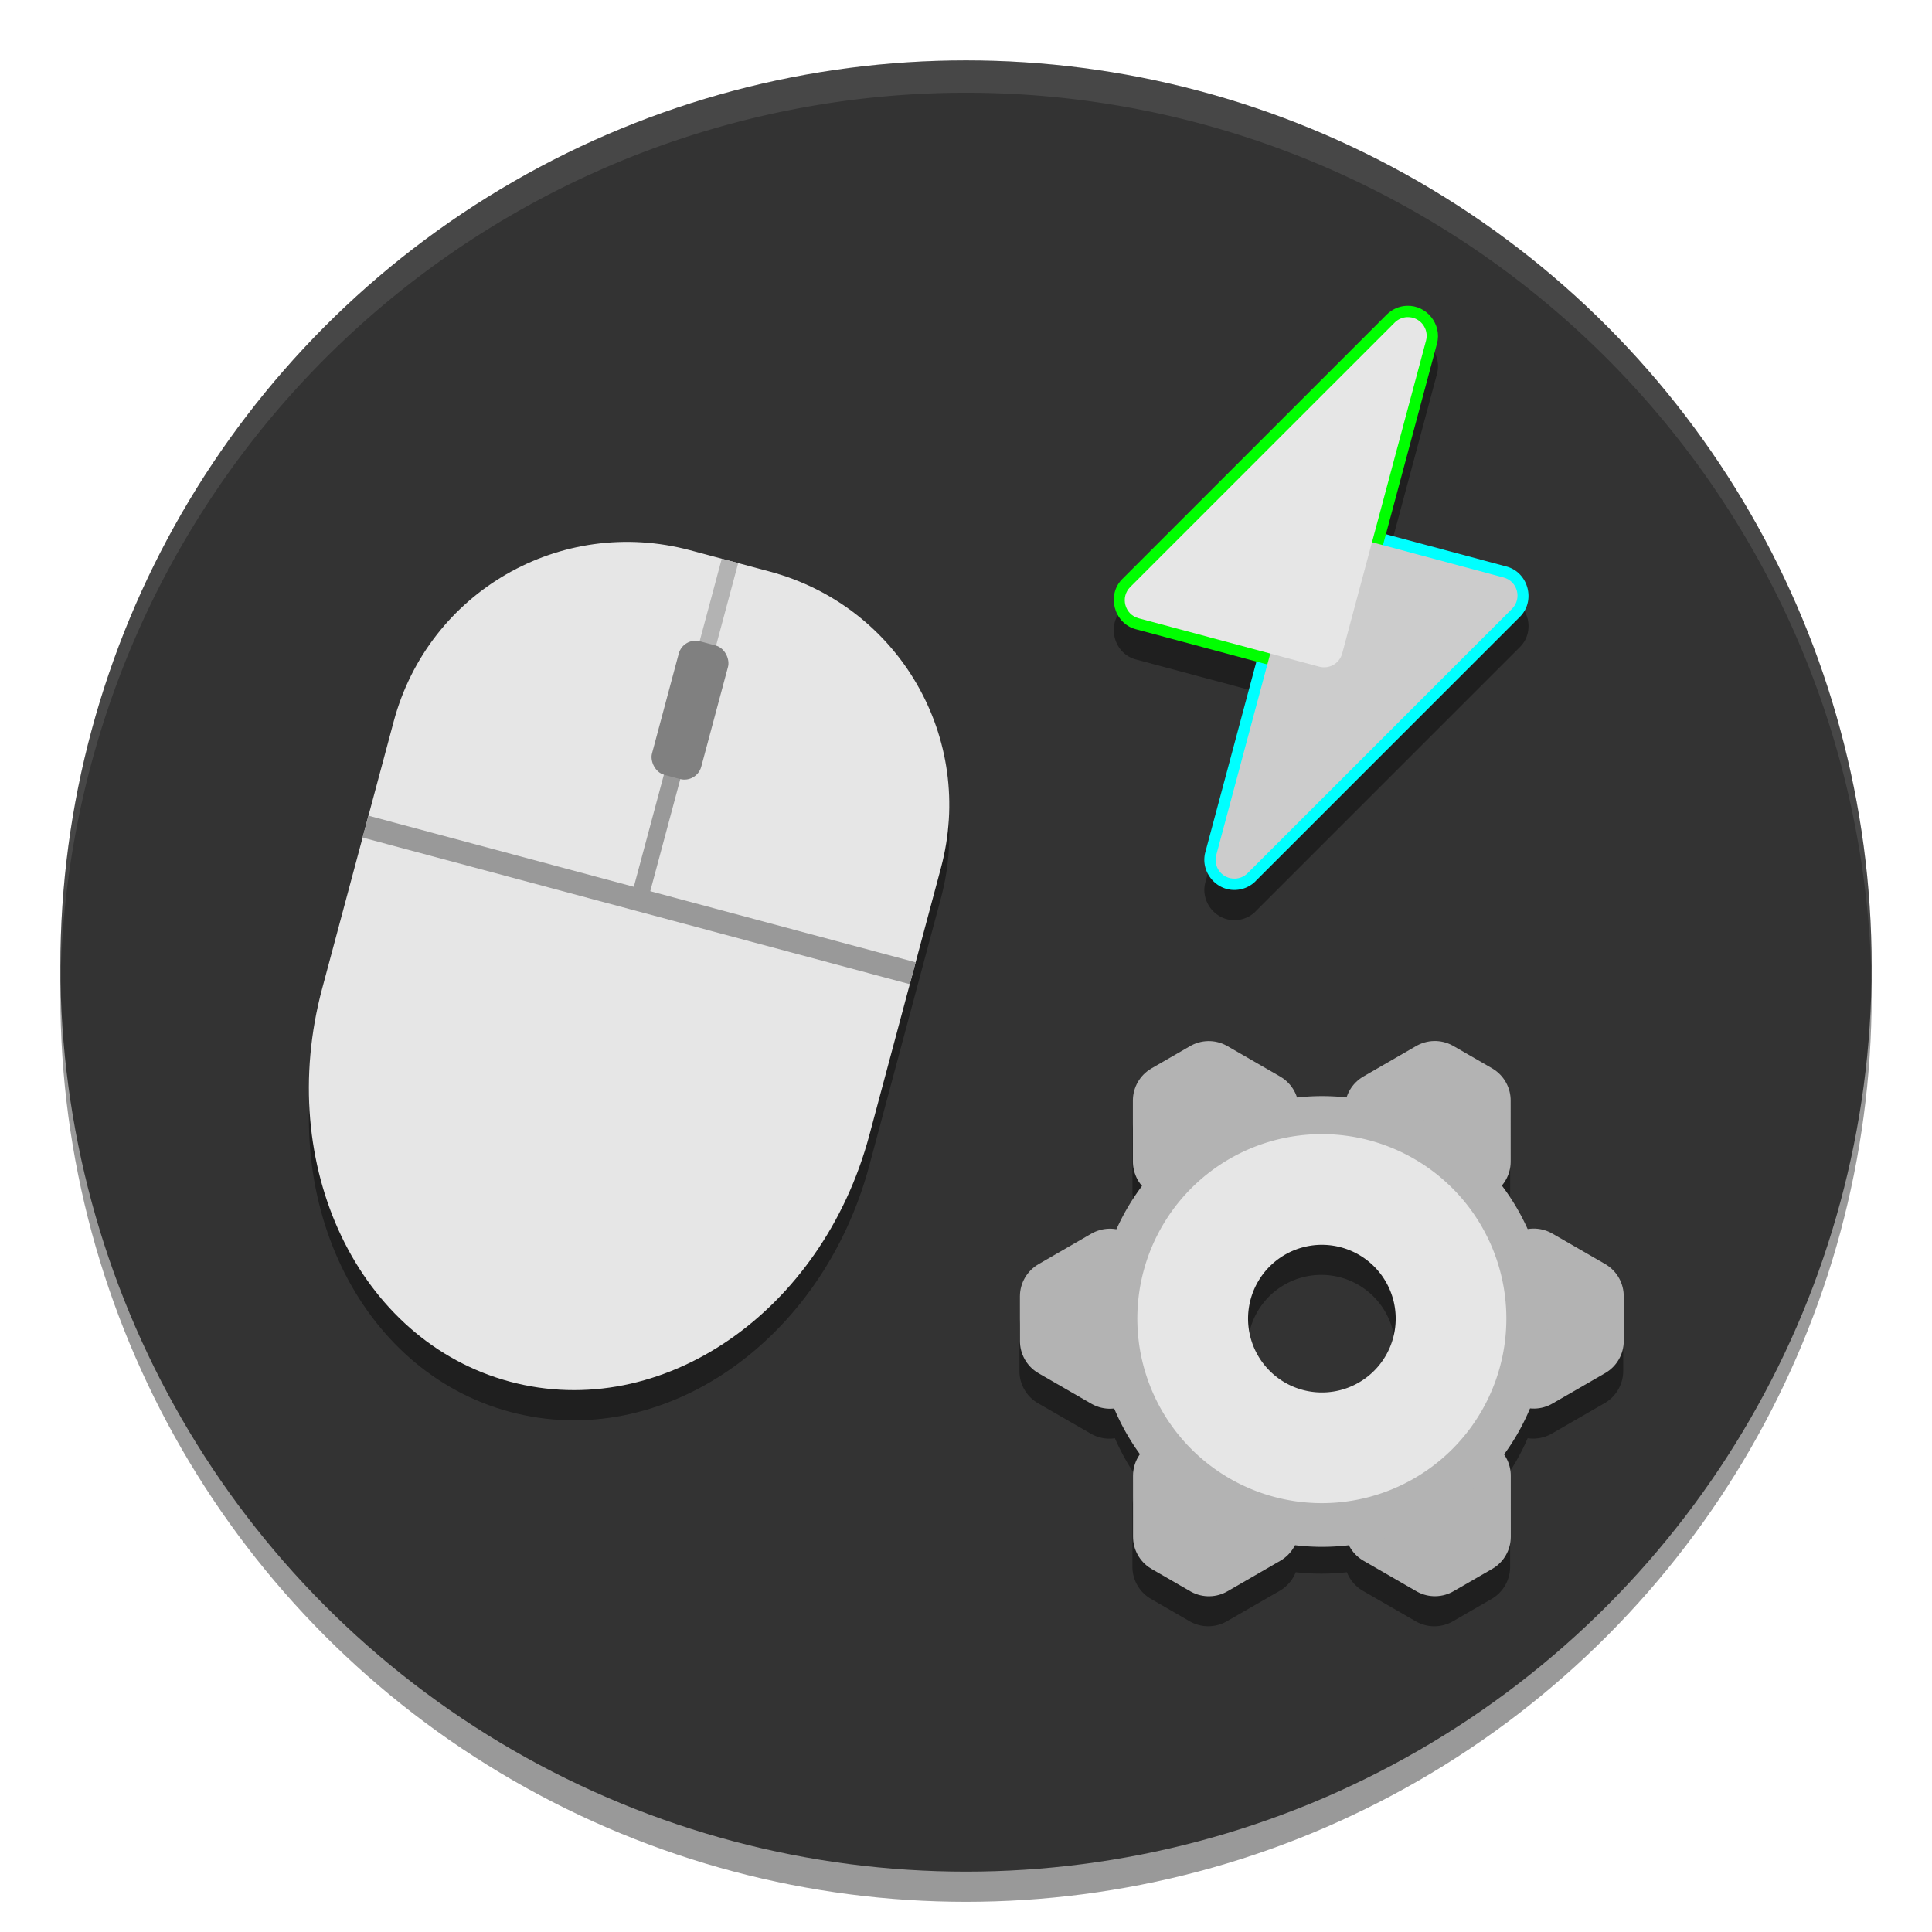 <?xml version="1.0" encoding="UTF-8" standalone="no"?>
<svg
   xmlns:dc="http://purl.org/dc/elements/1.1/"
   xmlns:cc="http://creativecommons.org/ns#"
   xmlns:rdf="http://www.w3.org/1999/02/22-rdf-syntax-ns#"
   xmlns:svg="http://www.w3.org/2000/svg"
   xmlns="http://www.w3.org/2000/svg"
   xmlns:sodipodi="http://sodipodi.sourceforge.net/DTD/sodipodi-0.dtd"
   xmlns:inkscape="http://www.inkscape.org/namespaces/inkscape"
   sodipodi:docname="org.freedesktop.Piper.svg"
   inkscape:version="1.0.1 (3bc2e813f5, 2020-09-07)"
   id="svg8"
   version="1.1"
   viewBox="0 0 67.733 67.733"
   height="256"
   width="256">
  <defs
     id="defs2" />
  <sodipodi:namedview
     inkscape:window-maximized="1"
     inkscape:window-y="27"
     inkscape:window-x="2004"
     inkscape:window-height="1016"
     inkscape:window-width="1836"
     units="px"
     showgrid="false"
     inkscape:document-rotation="0"
     inkscape:current-layer="layer12"
     inkscape:document-units="px"
     inkscape:cy="139.47711"
     inkscape:cx="171.67045"
     inkscape:zoom="2"
     inkscape:pageshadow="2"
     inkscape:pageopacity="0.0"
     borderopacity="1.0"
     bordercolor="#666666"
     pagecolor="#ffffff"
     id="base" />
  <g
     inkscape:label="Background"
     id="layer2"
     inkscape:groupmode="layer">
    <g
       inkscape:groupmode="layer"
       id="layer13"
       inkscape:label="Shadow"
       style="display:inline;opacity:0.4">
      <circle
         cy="34.925"
         cx="33.867"
         id="circle1383"
         style="display:inline;opacity:1;fill:#000000;fill-opacity:1;stroke-width:1.701;paint-order:stroke fill markers"
         r="31.75" />
    </g>
    <g
       inkscape:groupmode="layer"
       id="layer10"
       inkscape:label="Colour"
       style="display:inline">
      <circle
         style="display:inline;opacity:1;fill:#333333;fill-opacity:1;stroke-width:1.701;paint-order:stroke fill markers"
         id="path1327"
         cx="33.867"
         cy="33.867"
         r="31.75" />
    </g>
    <g
       style="display:inline;opacity:0.1"
       inkscape:label="Highlight"
       id="layer1"
       inkscape:groupmode="layer">
      <path
         d="M 33.867,2.117 A 31.75,31.75 0 0 0 2.117,33.867 31.75,31.75 0 0 0 2.122,34.43 31.75,31.75 0 0 1 33.867,3.251 31.75,31.75 0 0 1 65.612,34.437 31.75,31.75 0 0 0 65.617,33.867 31.75,31.75 0 0 0 33.867,2.117 Z"
         style="display:inline;opacity:1;fill:#ffffff;fill-opacity:1;stroke-width:1.701;paint-order:stroke fill markers"
         id="circle849" />
    </g>
  </g>
  <g
     inkscape:groupmode="layer"
     id="layer7"
     inkscape:label="Icon"
     style="display:inline">
    <g
       inkscape:groupmode="layer"
       id="layer12"
       inkscape:label="Shadow"
       style="display:inline;opacity:0.4">
      <path
         id="path2801"
         style="color:#000000;font-style:normal;font-variant:normal;font-weight:normal;font-stretch:normal;font-size:medium;line-height:normal;font-family:sans-serif;font-variant-ligatures:normal;font-variant-position:normal;font-variant-caps:normal;font-variant-numeric:normal;font-variant-alternates:normal;font-variant-east-asian:normal;font-feature-settings:normal;font-variation-settings:normal;text-indent:0;text-align:start;text-decoration:none;text-decoration-line:none;text-decoration-style:solid;text-decoration-color:#000000;letter-spacing:normal;word-spacing:normal;text-transform:none;writing-mode:lr-tb;direction:ltr;text-orientation:mixed;dominant-baseline:auto;baseline-shift:baseline;text-anchor:start;white-space:normal;shape-padding:0;shape-margin:0;inline-size:0;clip-rule:nonzero;display:inline;overflow:visible;visibility:visible;isolation:auto;mix-blend-mode:normal;color-interpolation:sRGB;color-interpolation-filters:linearRGB;solid-color:#000000;solid-opacity:1;vector-effect:none;fill:#000000;fill-opacity:1;fill-rule:nonzero;stroke:none;stroke-width:2.607;stroke-linecap:butt;stroke-linejoin:round;stroke-miterlimit:4;stroke-dasharray:none;stroke-dashoffset:0;stroke-opacity:1;paint-order:stroke fill markers;color-rendering:auto;image-rendering:auto;shape-rendering:auto;text-rendering:auto;enable-background:accumulate;stop-color:#000000"
         d="m 42.371,37.551 a 1.304,1.304 0 0 0 -0.662,0.174 l -1.355,0.783 a 1.304,1.304 0 0 0 -0.652,1.129 v 2.137 a 1.304,1.304 0 0 0 0.284,0.812 7.888,7.888 0 0 0 -0.494,0.752 7.888,7.888 0 0 0 -0.404,0.803 1.304,1.304 0 0 0 -0.258,-0.013 1.304,1.304 0 0 0 -0.586,0.174 l -1.853,1.069 a 1.304,1.304 0 0 0 -0.651,1.129 v 1.566 a 1.304,1.304 0 0 0 0.651,1.129 l 1.853,1.068 a 1.304,1.304 0 0 0 0.844,0.16 7.888,7.888 0 0 0 0.897,1.554 1.304,1.304 0 0 0 -0.284,0.813 v 2.137 a 1.304,1.304 0 0 0 0.652,1.129 l 1.355,0.783 a 1.304,1.304 0 0 0 1.303,0 l 1.854,-1.068 a 1.304,1.304 0 0 0 0.561,-0.652 7.888,7.888 0 0 0 1.794,0 1.304,1.304 0 0 0 0.561,0.652 l 1.852,1.068 a 1.304,1.304 0 0 0 1.305,0 l 1.355,-0.783 a 1.304,1.304 0 0 0 0.65,-1.129 V 52.789 a 1.304,1.304 0 0 0 -0.283,-0.812 7.888,7.888 0 0 0 0.494,-0.752 7.888,7.888 0 0 0 0.404,-0.804 1.304,1.304 0 0 0 0.844,-0.16 l 1.852,-1.068 a 1.304,1.304 0 0 0 0.653,-1.129 V 46.498 A 1.304,1.304 0 0 0 56.253,45.369 L 54.402,44.301 a 1.304,1.304 0 0 0 -0.64,-0.174 1.304,1.304 0 0 0 -0.203,0.014 7.888,7.888 0 0 0 -0.899,-1.556 1.304,1.304 0 0 0 0.284,-0.811 v -2.137 a 1.304,1.304 0 0 0 -0.65,-1.129 l -1.355,-0.783 a 1.304,1.304 0 0 0 -0.643,-0.174 1.304,1.304 0 0 0 -0.662,0.174 l -1.852,1.068 a 1.304,1.304 0 0 0 -0.561,0.652 7.888,7.888 0 0 0 -1.794,0 1.304,1.304 0 0 0 -0.561,-0.652 l -1.854,-1.068 a 1.304,1.304 0 0 0 -0.64,-0.174 z m 3.956,7.144 a 2.587,2.587 26.634 0 1 1.285,0.344 2.587,2.587 26.634 0 1 0.004,0.002 2.587,2.587 26.634 0 1 0.947,3.534 2.587,2.587 26.634 0 1 -3.534,0.947 2.587,2.587 26.634 0 1 -0.947,-3.534 2.587,2.587 26.634 0 1 2.245,-1.293 z" />
      <path
         id="path2856"
         style="display:inline;fill:#000000;stroke:none;stroke-width:7.656;stroke-linecap:butt;stroke-linejoin:round;stroke-miterlimit:4;stroke-dasharray:none;paint-order:stroke fill markers"
         d="m 24.197,20.349 c -4.542,-1.217 -9.177,1.459 -10.394,6.001 l -0.807,3.013 -0.851,3.177 -0.851,3.177 c -1.664,6.211 1.274,12.357 6.588,13.781 5.314,1.424 10.932,-2.43 12.596,-8.641 l 0.851,-3.177 0.851,-3.177 0.807,-3.013 c 1.217,-4.542 -1.459,-9.177 -6.001,-10.394 L 25.592,20.722 Z" />
      <path
         id="path1045"
         style="color:#000000;font-style:normal;font-variant:normal;font-weight:normal;font-stretch:normal;font-size:medium;line-height:normal;font-family:sans-serif;font-variant-ligatures:normal;font-variant-position:normal;font-variant-caps:normal;font-variant-numeric:normal;font-variant-alternates:normal;font-variant-east-asian:normal;font-feature-settings:normal;font-variation-settings:normal;text-indent:0;text-align:start;text-decoration:none;text-decoration-line:none;text-decoration-style:solid;text-decoration-color:#000000;letter-spacing:normal;word-spacing:normal;text-transform:none;writing-mode:lr-tb;direction:ltr;text-orientation:mixed;dominant-baseline:auto;baseline-shift:baseline;text-anchor:start;white-space:normal;shape-padding:0;shape-margin:0;inline-size:0;clip-rule:nonzero;display:inline;overflow:visible;visibility:visible;isolation:auto;mix-blend-mode:normal;color-interpolation:sRGB;color-interpolation-filters:linearRGB;solid-color:#000000;solid-opacity:1;vector-effect:none;fill:#000000;fill-opacity:1;fill-rule:nonzero;stroke:none;stroke-width:0.794;stroke-linecap:square;stroke-linejoin:round;stroke-miterlimit:4;stroke-dasharray:none;stroke-dashoffset:0;stroke-opacity:1;paint-order:stroke fill markers;color-rendering:auto;image-rendering:auto;shape-rendering:auto;text-rendering:auto;enable-background:accumulate;stop-color:#000000"
         d="m 49.322,11.78 c -0.265,0.009 -0.518,0.12 -0.705,0.306 l -9.271,9.272 c -0.559,0.559 -0.293,1.555 0.471,1.76 l 4.232,1.134 -1.791,6.683 c -0.181,0.674 0.359,1.351 1.057,1.324 0.264,-0.01 0.516,-0.118 0.703,-0.304 a 0.397,0.397 0 0 0 0,-0.002 l 9.271,-9.272 c 0.559,-0.559 0.293,-1.555 -0.471,-1.76 l -4.231,-1.134 1.792,-6.681 v -0.002 c 0.18,-0.673 -0.36,-1.351 -1.057,-1.324 z" />
    </g>
    <g
       inkscape:groupmode="layer"
       id="g1939"
       inkscape:label="Graphic"
       style="display:inline">
      <g
         id="g1911"
         transform="matrix(1.033,0.596,-0.596,1.033,40.93,-17.002)">
        <g
           id="g1903">
          <path
             id="path1891"
             style="fill:#cccccc;stroke:#b3b3b3;stroke-width:2.186;stroke-linecap:butt;stroke-linejoin:round;stroke-miterlimit:4;stroke-dasharray:none;paint-order:stroke fill markers"
             d="m 29.771,35.874 -0.897,1.553 h 3.106 l -0.897,-1.553 z" />
          <path
             id="path1893"
             style="fill:#cccccc;stroke:#b3b3b3;stroke-width:2.186;stroke-linecap:butt;stroke-linejoin:round;stroke-miterlimit:4;stroke-dasharray:none;paint-order:stroke fill markers"
             d="m 29.771,51.438 -0.897,-1.553 h 3.106 l -0.897,1.553 z" />
          <path
             id="path1895"
             style="fill:#cccccc;stroke:#b3b3b3;stroke-width:2.186;stroke-linecap:butt;stroke-linejoin:round;stroke-miterlimit:4;stroke-dasharray:none;paint-order:stroke fill markers"
             d="m 36.838,39.197 -1.793,8e-6 1.553,2.69 0.897,-1.553 z" />
          <path
             id="path1897"
             style="fill:#cccccc;stroke:#b3b3b3;stroke-width:2.186;stroke-linecap:butt;stroke-linejoin:round;stroke-miterlimit:4;stroke-dasharray:none;paint-order:stroke fill markers"
             d="m 23.359,46.979 0.897,-1.553 1.553,2.69 -1.793,1e-5 z" />
          <path
             id="path1899"
             style="fill:#cccccc;stroke:#b3b3b3;stroke-width:2.186;stroke-linecap:butt;stroke-linejoin:round;stroke-miterlimit:4;stroke-dasharray:none;paint-order:stroke fill markers"
             d="m 37.495,46.979 -0.897,-1.553 -1.553,2.69 1.793,10e-6 z" />
          <path
             id="path1901"
             style="fill:#cccccc;stroke:#b3b3b3;stroke-width:2.186;stroke-linecap:butt;stroke-linejoin:round;stroke-miterlimit:4;stroke-dasharray:none;paint-order:stroke fill markers"
             d="m 24.016,39.197 1.793,8e-6 -1.553,2.69 -0.897,-1.553 z" />
        </g>
        <g
           id="g1909">
          <path
             id="path1905"
             style="fill:#b3b3b3;stroke:none;stroke-width:4.826;stroke-linecap:square;stroke-linejoin:round;stroke-miterlimit:4;stroke-dasharray:none;paint-order:stroke fill markers"
             d="M 114.832,140 A 25,25 0 0 0 90,165 a 25,25 0 0 0 25,25 25,25 0 0 0 25,-25 25,25 0 0 0 -25,-25 25,25 0 0 0 -0.168,0 z m 0.148,15 a 10,10 0 0 1 0.019,0 10,10 0 0 1 10,10 10,10 0 0 1 -10,10 10,10 0 0 1 -10,-10 10,10 0 0 1 9.98,-10 z"
             transform="scale(0.265)" />
          <path
             id="path1907"
             style="fill:#e6e6e6;stroke:none;stroke-width:1.047;stroke-linecap:square;stroke-linejoin:round;stroke-miterlimit:4;stroke-dasharray:none;paint-order:stroke fill markers"
             d="m 30.391,38.232 a 5.424,5.424 0 0 0 -5.388,5.424 5.424,5.424 0 0 0 5.424,5.424 5.424,5.424 0 0 0 5.424,-5.424 5.424,5.424 0 0 0 -5.424,-5.424 5.424,5.424 0 0 0 -0.036,0 z m 0.032,3.254 a 2.17,2.17 0 0 1 0.005,0 2.17,2.17 0 0 1 2.17,2.17 2.17,2.17 0 0 1 -2.17,2.17 2.17,2.17 0 0 1 -2.17,-2.17 2.17,2.17 0 0 1 2.165,-2.17 z" />
        </g>
      </g>
      <g
         id="g1929"
         transform="translate(-0.641,-2.916)">
        <path
           id="path1917"
           style="display:inline;opacity:1;fill:#e6e6e6;stroke:none;stroke-width:7.656;stroke-linecap:butt;stroke-linejoin:round;stroke-miterlimit:4;stroke-dasharray:none;paint-order:stroke fill markers"
           d="m 24.838,22.207 c -4.542,-1.217 -9.177,1.459 -10.394,6.001 l -0.807,3.013 -0.851,3.177 -0.851,3.177 c -1.664,6.211 1.274,12.357 6.588,13.781 5.314,1.424 10.932,-2.43 12.596,-8.641 l 0.851,-3.177 0.851,-3.177 0.807,-3.013 C 34.846,28.806 32.169,24.171 27.628,22.954 l -1.395,-0.374 z" />
        <g
           id="g1927">
          <rect
             style="opacity:1;fill:#b3b3b3;stroke:none;stroke-width:2.146;stroke-linecap:butt;stroke-linejoin:round;stroke-miterlimit:4;stroke-dasharray:none;paint-order:stroke fill markers"
             id="rect1919"
             width="0.596"
             height="3.57"
             x="30.885"
             y="15.021"
             ry="0"
             transform="rotate(15)" />
          <rect
             style="opacity:1;fill:#999999;stroke:none;stroke-width:5.845;stroke-linecap:butt;stroke-linejoin:round;stroke-miterlimit:4;stroke-dasharray:none;paint-order:stroke fill markers"
             id="rect1921"
             width="19.861"
             height="0.794"
             x="21.253"
             y="26.93"
             ry="0"
             transform="rotate(15)" />
          <rect
             style="opacity:1;fill:#999999;stroke:none;stroke-width:2.615;stroke-linecap:butt;stroke-linejoin:round;stroke-miterlimit:4;stroke-dasharray:none;paint-order:stroke fill markers"
             id="rect1923"
             width="0.596"
             height="5.3"
             x="30.885"
             y="-27.12"
             ry="0"
             transform="matrix(0.966,0.259,0.259,-0.966,0,0)" />
          <rect
             style="opacity:1;fill:#808080;stroke:none;stroke-width:0.802;stroke-linecap:butt;stroke-linejoin:round;stroke-miterlimit:4;stroke-dasharray:none;paint-order:stroke fill markers"
             id="rect1925"
             width="1.788"
             height="4.846"
             x="30.29"
             y="18.016"
             ry="0.611"
             transform="rotate(15)" />
        </g>
      </g>
      <g
         id="g876"
         transform="translate(-0.112,0.532)">
        <path
           style="color:#000000;font-style:normal;font-variant:normal;font-weight:normal;font-stretch:normal;font-size:medium;line-height:normal;font-family:sans-serif;font-variant-ligatures:normal;font-variant-position:normal;font-variant-caps:normal;font-variant-numeric:normal;font-variant-alternates:normal;font-variant-east-asian:normal;font-feature-settings:normal;font-variation-settings:normal;text-indent:0;text-align:start;text-decoration:none;text-decoration-line:none;text-decoration-style:solid;text-decoration-color:#000000;letter-spacing:normal;word-spacing:normal;text-transform:none;writing-mode:lr-tb;direction:ltr;text-orientation:mixed;dominant-baseline:auto;baseline-shift:baseline;text-anchor:start;white-space:normal;shape-padding:0;shape-margin:0;inline-size:0;clip-rule:nonzero;display:inline;overflow:visible;visibility:visible;isolation:auto;mix-blend-mode:normal;color-interpolation:sRGB;color-interpolation-filters:linearRGB;solid-color:#000000;solid-opacity:1;vector-effect:none;fill:#00ffff;fill-opacity:1;fill-rule:nonzero;stroke:none;stroke-width:0.794;stroke-linecap:square;stroke-linejoin:round;stroke-miterlimit:4;stroke-dasharray:none;stroke-dashoffset:0;stroke-opacity:1;paint-order:stroke fill markers;color-rendering:auto;image-rendering:auto;shape-rendering:auto;text-rendering:auto;enable-background:accumulate;stop-color:#000000"
           d="m 46.598,17.633 c -0.558,-0.15 -1.142,0.188 -1.291,0.746 l -2.938,10.965 c -0.181,0.674 0.359,1.351 1.057,1.324 0.264,-0.01 0.516,-0.118 0.703,-0.305 a 0.397,0.397 0 0 0 0,-0.002 l 9.271,-9.271 c 0.559,-0.559 0.293,-1.555 -0.471,-1.76 z m -0.207,0.768 a 0.397,0.397 0 0 0 0.002,0 l 6.332,1.695 c 0.211,0.057 0.27,0.279 0.115,0.434 l -9.271,9.27 c -0.046,0.046 -0.107,0.074 -0.172,0.076 a 0.397,0.397 0 0 0 -0.002,0 c -0.185,0.007 -0.308,-0.147 -0.26,-0.326 l 2.939,-10.965 a 0.397,0.397 0 0 0 0,-0.002 c 0.038,-0.143 0.174,-0.22 0.316,-0.182 z"
           id="path1949" />
        <path
           style="color:#000000;font-style:normal;font-variant:normal;font-weight:normal;font-stretch:normal;font-size:medium;line-height:normal;font-family:sans-serif;font-variant-ligatures:normal;font-variant-position:normal;font-variant-caps:normal;font-variant-numeric:normal;font-variant-alternates:normal;font-variant-east-asian:normal;font-feature-settings:normal;font-variation-settings:normal;text-indent:0;text-align:start;text-decoration:none;text-decoration-line:none;text-decoration-style:solid;text-decoration-color:#000000;letter-spacing:normal;word-spacing:normal;text-transform:none;writing-mode:lr-tb;direction:ltr;text-orientation:mixed;dominant-baseline:auto;baseline-shift:baseline;text-anchor:start;white-space:normal;shape-padding:0;shape-margin:0;inline-size:0;clip-rule:nonzero;display:inline;overflow:visible;visibility:visible;isolation:auto;mix-blend-mode:normal;color-interpolation:sRGB;color-interpolation-filters:linearRGB;solid-color:#000000;solid-opacity:1;vector-effect:none;fill:#00ff00;fill-opacity:1;fill-rule:nonzero;stroke:none;stroke-width:0.794;stroke-linecap:square;stroke-linejoin:round;stroke-miterlimit:4;stroke-dasharray:none;stroke-dashoffset:0;stroke-opacity:1;paint-order:stroke fill markers;color-rendering:auto;image-rendering:auto;shape-rendering:auto;text-rendering:auto;enable-background:accumulate;stop-color:#000000"
           d="m 49.434,10.189 c -0.265,0.009 -0.517,0.12 -0.705,0.307 l -9.271,9.271 c -0.559,0.559 -0.293,1.555 0.471,1.76 l 6.332,1.697 c 0.557,0.15 1.142,-0.187 1.291,-0.744 v -0.002 l 2.939,-10.963 v -0.002 c 0.18,-0.673 -0.36,-1.351 -1.057,-1.324 z m 0.029,0.793 c 0.185,-0.007 0.308,0.147 0.26,0.326 l -2.939,10.967 c -0.038,0.143 -0.174,0.222 -0.316,0.184 l -6.334,-1.697 c -0.211,-0.057 -0.27,-0.279 -0.115,-0.434 l 9.271,-9.27 c 0.046,-0.046 0.109,-0.074 0.174,-0.076 z"
           id="path1957" />
        <path
           style="color:#000000;font-style:normal;font-variant:normal;font-weight:normal;font-stretch:normal;font-size:medium;line-height:normal;font-family:sans-serif;font-variant-ligatures:normal;font-variant-position:normal;font-variant-caps:normal;font-variant-numeric:normal;font-variant-alternates:normal;font-variant-east-asian:normal;font-feature-settings:normal;font-variation-settings:normal;text-indent:0;text-align:start;text-decoration:none;text-decoration-line:none;text-decoration-style:solid;text-decoration-color:#000000;letter-spacing:normal;word-spacing:normal;text-transform:none;writing-mode:lr-tb;direction:ltr;text-orientation:mixed;dominant-baseline:auto;baseline-shift:baseline;text-anchor:start;white-space:normal;shape-padding:0;shape-margin:0;inline-size:0;clip-rule:nonzero;display:inline;overflow:visible;visibility:visible;isolation:auto;mix-blend-mode:normal;color-interpolation:sRGB;color-interpolation-filters:linearRGB;solid-color:#000000;solid-opacity:1;vector-effect:none;fill:#cccccc;fill-opacity:1;fill-rule:nonzero;stroke:none;stroke-width:0.794;stroke-linecap:square;stroke-linejoin:round;stroke-miterlimit:4;stroke-dasharray:none;stroke-dashoffset:0;stroke-opacity:1;paint-order:stroke fill markers;color-rendering:auto;image-rendering:auto;shape-rendering:auto;text-rendering:auto;enable-background:accumulate;stop-color:#000000"
           d="m 43.41,30.272 c 0.165,-0.006 0.322,-0.074 0.439,-0.19 l 9.272,-9.271 c 0.357,-0.357 0.194,-0.966 -0.294,-1.097 l -6.332,-1.697 c -0.35,-0.094 -0.711,0.114 -0.804,0.464 L 42.752,29.446 c -0.115,0.427 0.217,0.842 0.658,0.825 z"
           id="path1951" />
        <path
           style="color:#000000;font-style:normal;font-variant:normal;font-weight:normal;font-stretch:normal;font-size:medium;line-height:normal;font-family:sans-serif;font-variant-ligatures:normal;font-variant-position:normal;font-variant-caps:normal;font-variant-numeric:normal;font-variant-alternates:normal;font-variant-east-asian:normal;font-feature-settings:normal;font-variation-settings:normal;text-indent:0;text-align:start;text-decoration:none;text-decoration-line:none;text-decoration-style:solid;text-decoration-color:#000000;letter-spacing:normal;word-spacing:normal;text-transform:none;writing-mode:lr-tb;direction:ltr;text-orientation:mixed;dominant-baseline:auto;baseline-shift:baseline;text-anchor:start;white-space:normal;shape-padding:0;shape-margin:0;inline-size:0;clip-rule:nonzero;display:inline;overflow:visible;visibility:visible;isolation:auto;mix-blend-mode:normal;color-interpolation:sRGB;color-interpolation-filters:linearRGB;solid-color:#000000;solid-opacity:1;vector-effect:none;fill:#e6e6e6;fill-opacity:1;fill-rule:nonzero;stroke:none;stroke-width:0.794;stroke-linecap:square;stroke-linejoin:round;stroke-miterlimit:4;stroke-dasharray:none;stroke-dashoffset:0;stroke-opacity:1;paint-order:stroke fill markers;color-rendering:auto;image-rendering:auto;shape-rendering:auto;text-rendering:auto;enable-background:accumulate;stop-color:#000000"
           d="m 49.448,10.586 c -0.165,0.006 -0.322,0.074 -0.439,0.19 l -9.272,9.271 c -0.357,0.357 -0.194,0.966 0.294,1.097 l 6.332,1.697 c 0.35,0.094 0.711,-0.114 0.804,-0.464 l 2.939,-10.965 c 0.115,-0.427 -0.217,-0.842 -0.658,-0.825 z"
           id="path1959" />
      </g>
    </g>
  </g>
</svg>
